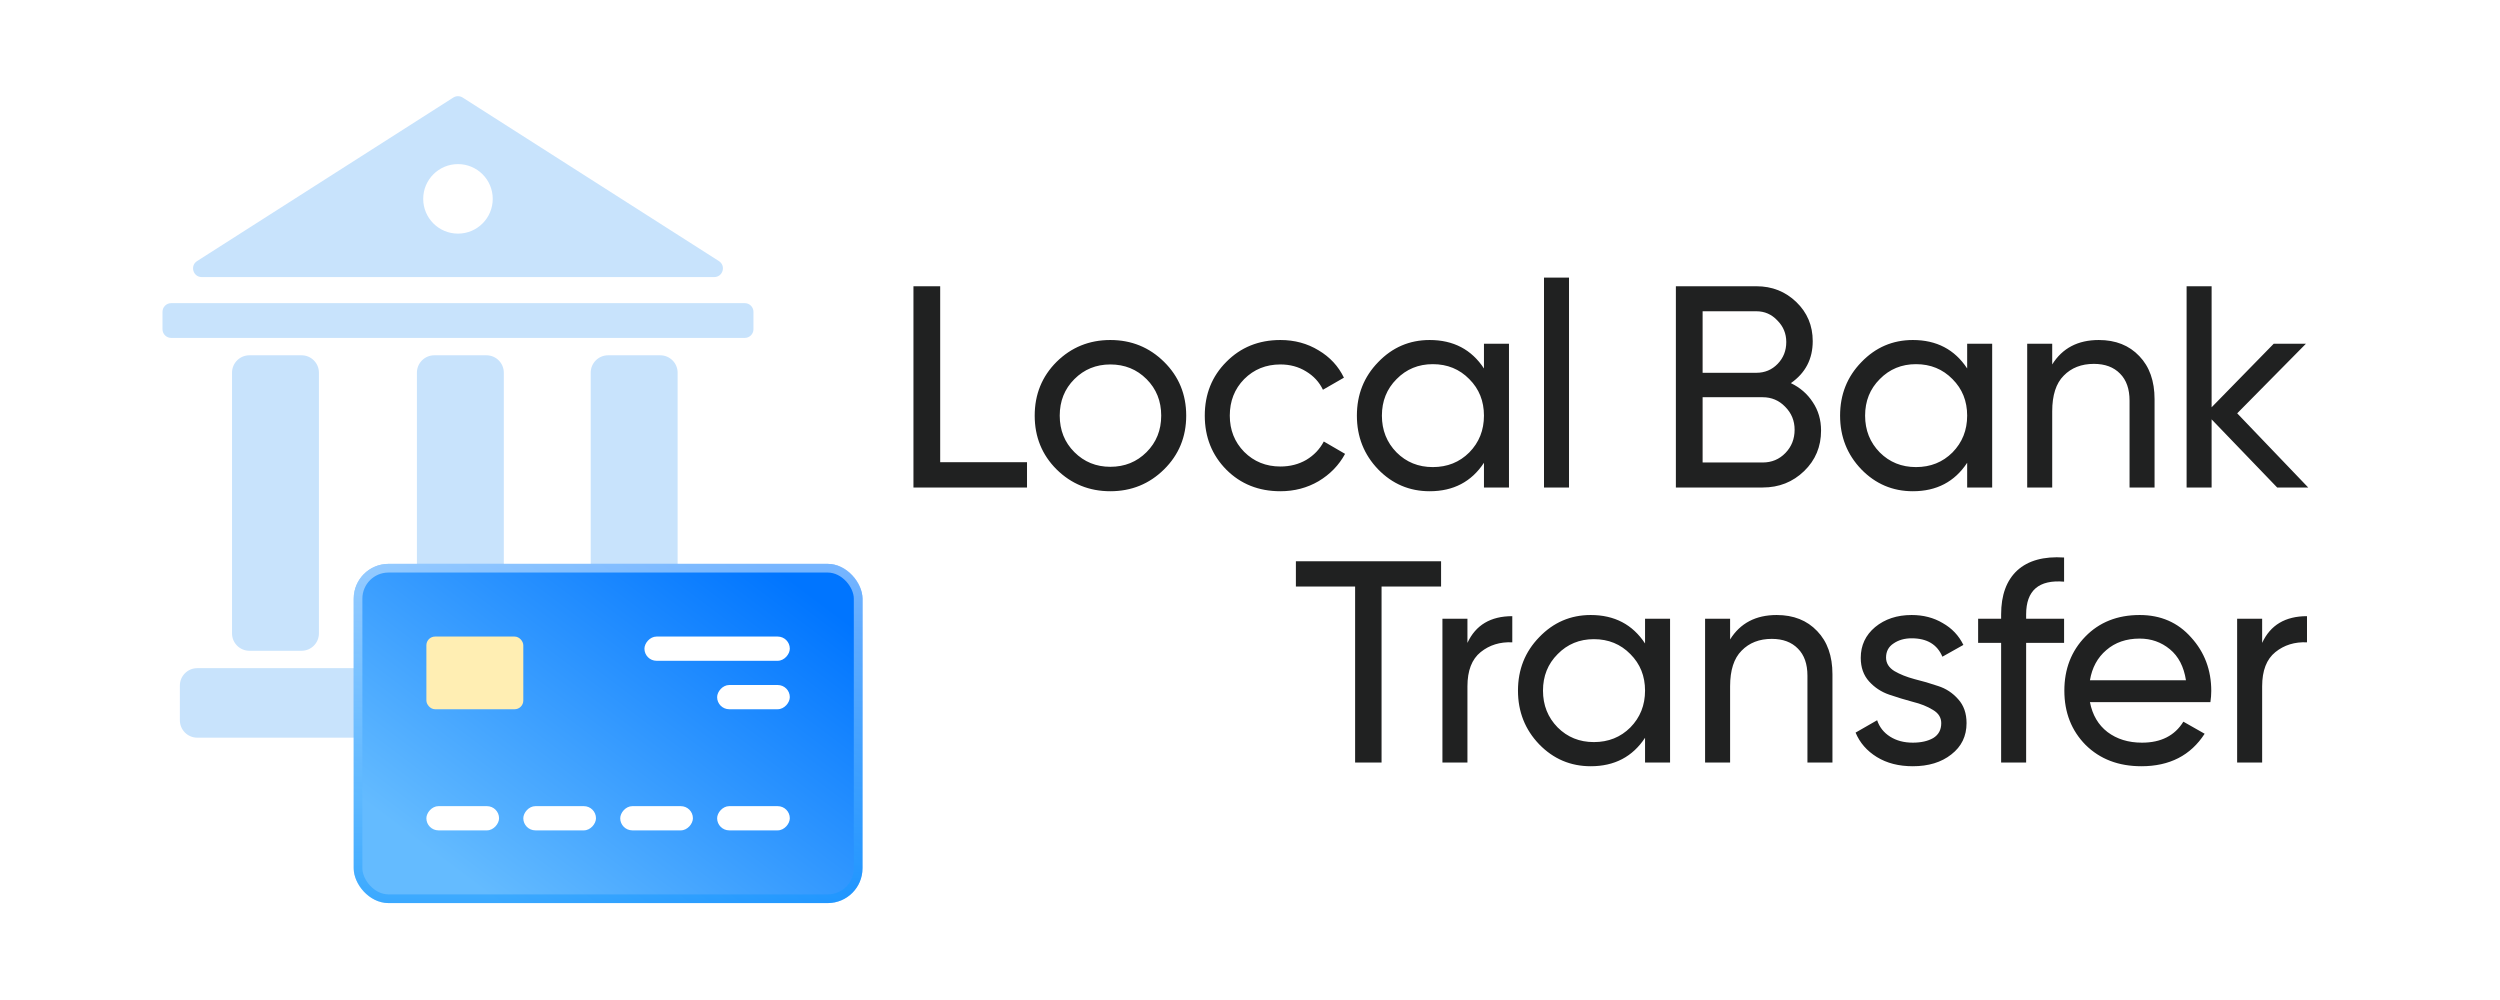 <svg width="200" height="80" viewBox="0 0 200 80" fill="none" xmlns="http://www.w3.org/2000/svg">
<path d="M75.215 36.976H82.161V39H73.076V22.9H75.215V36.976ZM93.126 37.551C91.946 38.716 90.512 39.299 88.826 39.299C87.139 39.299 85.705 38.716 84.525 37.551C83.359 36.386 82.776 34.952 82.776 33.25C82.776 31.548 83.359 30.114 84.525 28.949C85.705 27.784 87.139 27.201 88.826 27.201C90.512 27.201 91.946 27.784 93.126 28.949C94.307 30.114 94.897 31.548 94.897 33.25C94.897 34.952 94.307 36.386 93.126 37.551ZM88.826 37.344C89.975 37.344 90.942 36.953 91.724 36.171C92.505 35.389 92.897 34.415 92.897 33.25C92.897 32.085 92.505 31.111 91.724 30.329C90.942 29.547 89.975 29.156 88.826 29.156C87.691 29.156 86.733 29.547 85.951 30.329C85.168 31.111 84.778 32.085 84.778 33.25C84.778 34.415 85.168 35.389 85.951 36.171C86.733 36.953 87.691 37.344 88.826 37.344ZM102.431 39.299C100.699 39.299 99.257 38.724 98.107 37.574C96.957 36.409 96.382 34.967 96.382 33.25C96.382 31.533 96.957 30.099 98.107 28.949C99.257 27.784 100.699 27.201 102.431 27.201C103.566 27.201 104.586 27.477 105.49 28.029C106.395 28.566 107.07 29.294 107.514 30.214L105.835 31.18C105.544 30.567 105.092 30.076 104.478 29.708C103.88 29.34 103.198 29.156 102.431 29.156C101.281 29.156 100.315 29.547 99.533 30.329C98.767 31.111 98.383 32.085 98.383 33.25C98.383 34.4 98.767 35.366 99.533 36.148C100.315 36.93 101.281 37.321 102.431 37.321C103.198 37.321 103.888 37.145 104.501 36.792C105.115 36.424 105.582 35.933 105.904 35.32L107.606 36.309C107.116 37.214 106.41 37.942 105.49 38.494C104.57 39.031 103.551 39.299 102.431 39.299ZM118.717 27.5H120.718V39H118.717V37.022C117.72 38.54 116.271 39.299 114.37 39.299C112.76 39.299 111.388 38.716 110.253 37.551C109.118 36.37 108.551 34.937 108.551 33.25C108.551 31.563 109.118 30.137 110.253 28.972C111.388 27.791 112.76 27.201 114.37 27.201C116.271 27.201 117.72 27.96 118.717 29.478V27.5ZM114.623 37.367C115.788 37.367 116.762 36.976 117.544 36.194C118.326 35.397 118.717 34.415 118.717 33.25C118.717 32.085 118.326 31.111 117.544 30.329C116.762 29.532 115.788 29.133 114.623 29.133C113.473 29.133 112.507 29.532 111.725 30.329C110.943 31.111 110.552 32.085 110.552 33.25C110.552 34.415 110.943 35.397 111.725 36.194C112.507 36.976 113.473 37.367 114.623 37.367ZM123.52 39V22.21H125.521V39H123.52ZM143.27 30.651C144.006 31.004 144.589 31.51 145.018 32.169C145.463 32.828 145.685 33.587 145.685 34.446C145.685 35.734 145.233 36.815 144.328 37.689C143.424 38.563 142.32 39 141.016 39H134.07V22.9H140.51C141.768 22.9 142.833 23.322 143.707 24.165C144.581 25.008 145.018 26.051 145.018 27.293C145.018 28.719 144.436 29.838 143.27 30.651ZM140.51 24.901H136.209V29.823H140.51C141.185 29.823 141.752 29.585 142.212 29.11C142.672 28.635 142.902 28.052 142.902 27.362C142.902 26.687 142.665 26.112 142.189 25.637C141.729 25.146 141.17 24.901 140.51 24.901ZM141.016 36.999C141.737 36.999 142.343 36.746 142.833 36.24C143.324 35.734 143.569 35.113 143.569 34.377C143.569 33.656 143.316 33.043 142.81 32.537C142.32 32.031 141.722 31.778 141.016 31.778H136.209V36.999H141.016ZM157.373 27.5H159.374V39H157.373V37.022C156.376 38.54 154.927 39.299 153.026 39.299C151.416 39.299 150.044 38.716 148.909 37.551C147.774 36.37 147.207 34.937 147.207 33.25C147.207 31.563 147.774 30.137 148.909 28.972C150.044 27.791 151.416 27.201 153.026 27.201C154.927 27.201 156.376 27.96 157.373 29.478V27.5ZM153.279 37.367C154.444 37.367 155.418 36.976 156.2 36.194C156.982 35.397 157.373 34.415 157.373 33.25C157.373 32.085 156.982 31.111 156.2 30.329C155.418 29.532 154.444 29.133 153.279 29.133C152.129 29.133 151.163 29.532 150.381 30.329C149.599 31.111 149.208 32.085 149.208 33.25C149.208 34.415 149.599 35.397 150.381 36.194C151.163 36.976 152.129 37.367 153.279 37.367ZM167.903 27.201C169.252 27.201 170.333 27.63 171.146 28.489C171.958 29.332 172.365 30.482 172.365 31.939V39H170.364V32.054C170.364 31.119 170.111 30.398 169.605 29.892C169.099 29.371 168.401 29.11 167.512 29.11C166.515 29.11 165.71 29.424 165.097 30.053C164.483 30.666 164.177 31.617 164.177 32.905V39H162.176V27.5H164.177V29.156C164.989 27.853 166.231 27.201 167.903 27.201ZM184.657 39H182.173L176.929 33.549V39H174.928V22.9H176.929V32.583L181.897 27.5H184.473L178.976 33.066L184.657 39ZM115.286 44.9V46.924H110.525V61H108.409V46.924H103.671V44.9H115.286ZM117.395 51.432C118.054 50.006 119.25 49.293 120.983 49.293V51.386C120.002 51.34 119.158 51.601 118.453 52.168C117.748 52.735 117.395 53.648 117.395 54.905V61H115.394V49.5H117.395V51.432ZM131.604 49.5H133.605V61H131.604V59.022C130.607 60.54 129.158 61.299 127.257 61.299C125.647 61.299 124.275 60.716 123.14 59.551C122.005 58.37 121.438 56.937 121.438 55.25C121.438 53.563 122.005 52.137 123.14 50.972C124.275 49.791 125.647 49.201 127.257 49.201C129.158 49.201 130.607 49.96 131.604 51.478V49.5ZM127.51 59.367C128.675 59.367 129.649 58.976 130.431 58.194C131.213 57.397 131.604 56.415 131.604 55.25C131.604 54.085 131.213 53.111 130.431 52.329C129.649 51.532 128.675 51.133 127.51 51.133C126.36 51.133 125.394 51.532 124.612 52.329C123.83 53.111 123.439 54.085 123.439 55.25C123.439 56.415 123.83 57.397 124.612 58.194C125.394 58.976 126.36 59.367 127.51 59.367ZM142.134 49.201C143.483 49.201 144.564 49.63 145.377 50.489C146.189 51.332 146.596 52.482 146.596 53.939V61H144.595V54.054C144.595 53.119 144.342 52.398 143.836 51.892C143.33 51.371 142.632 51.11 141.743 51.11C140.746 51.11 139.941 51.424 139.328 52.053C138.714 52.666 138.408 53.617 138.408 54.905V61H136.407V49.5H138.408V51.156C139.22 49.853 140.462 49.201 142.134 49.201ZM150.884 52.605C150.884 53.05 151.107 53.41 151.551 53.686C151.996 53.947 152.533 54.161 153.161 54.33C153.79 54.483 154.419 54.667 155.047 54.882C155.676 55.081 156.213 55.434 156.657 55.94C157.102 56.431 157.324 57.067 157.324 57.849C157.324 58.892 156.918 59.727 156.105 60.356C155.308 60.985 154.281 61.299 153.023 61.299C151.904 61.299 150.946 61.054 150.148 60.563C149.351 60.072 148.784 59.421 148.446 58.608L150.171 57.619C150.355 58.171 150.7 58.608 151.206 58.93C151.712 59.252 152.318 59.413 153.023 59.413C153.683 59.413 154.227 59.29 154.656 59.045C155.086 58.784 155.3 58.386 155.3 57.849C155.3 57.404 155.078 57.052 154.633 56.791C154.189 56.515 153.652 56.3 153.023 56.147C152.395 55.978 151.766 55.787 151.137 55.572C150.509 55.357 149.972 55.005 149.527 54.514C149.083 54.023 148.86 53.395 148.86 52.628C148.86 51.631 149.244 50.811 150.01 50.167C150.792 49.523 151.766 49.201 152.931 49.201C153.867 49.201 154.695 49.416 155.415 49.845C156.151 50.259 156.703 50.842 157.071 51.593L155.392 52.536C154.978 51.555 154.158 51.064 152.931 51.064C152.364 51.064 151.881 51.202 151.482 51.478C151.084 51.739 150.884 52.114 150.884 52.605ZM165.127 46.533C163.103 46.364 162.091 47.238 162.091 49.155V49.5H165.127V51.432H162.091V61H160.09V51.432H158.25V49.5H160.09V49.155C160.09 47.606 160.52 46.433 161.378 45.636C162.252 44.839 163.502 44.494 165.127 44.601V46.533ZM167.195 56.17C167.394 57.197 167.862 57.995 168.598 58.562C169.349 59.129 170.269 59.413 171.358 59.413C172.876 59.413 173.98 58.853 174.67 57.734L176.372 58.7C175.253 60.433 173.566 61.299 171.312 61.299C169.487 61.299 168 60.732 166.85 59.597C165.715 58.447 165.148 56.998 165.148 55.25C165.148 53.517 165.708 52.076 166.827 50.926C167.946 49.776 169.395 49.201 171.174 49.201C172.861 49.201 174.233 49.799 175.291 50.995C176.364 52.176 176.901 53.602 176.901 55.273C176.901 55.564 176.878 55.863 176.832 56.17H167.195ZM171.174 51.087C170.101 51.087 169.211 51.394 168.506 52.007C167.801 52.605 167.364 53.41 167.195 54.422H174.877C174.708 53.333 174.279 52.505 173.589 51.938C172.899 51.371 172.094 51.087 171.174 51.087ZM180.972 51.432C181.631 50.006 182.827 49.293 184.56 49.293V51.386C183.579 51.34 182.735 51.601 182.03 52.168C181.325 52.735 180.972 53.648 180.972 54.905V61H178.971V49.5H180.972V51.432Z" fill="#202121"/>
<path fill-rule="evenodd" clip-rule="evenodd" d="M36.265 7.804C36.493 7.659 36.785 7.659 37.013 7.804L57.511 20.885C58.097 21.259 57.832 22.166 57.137 22.166H16.141C15.446 22.166 15.181 21.259 15.767 20.885L36.265 7.804ZM39.419 15.909C39.419 17.445 38.174 18.69 36.638 18.69C35.102 18.69 33.857 17.445 33.857 15.909C33.857 14.373 35.102 13.128 36.638 13.128C38.174 13.128 39.419 14.373 39.419 15.909ZM13 24.947C13 24.563 13.311 24.252 13.695 24.252H59.582C59.966 24.252 60.277 24.563 60.277 24.947V26.338C60.277 26.722 59.966 27.033 59.582 27.033H13.695C13.311 27.033 13 26.722 13 26.338V24.947ZM19.952 28.423C19.184 28.423 18.562 29.046 18.562 29.814V50.671C18.562 51.439 19.184 52.062 19.952 52.062H24.124C24.892 52.062 25.514 51.439 25.514 50.671V29.814C25.514 29.046 24.892 28.423 24.124 28.423H19.952ZM34.743 28.423C33.975 28.423 33.353 29.046 33.353 29.814V50.671C33.353 51.439 33.975 52.062 34.743 52.062H38.915C39.683 52.062 40.305 51.439 40.305 50.671V29.814C40.305 29.046 39.683 28.423 38.915 28.423H34.743ZM47.257 29.814C47.257 29.046 47.88 28.423 48.648 28.423H52.819C53.587 28.423 54.21 29.046 54.21 29.814V50.671C54.21 51.439 53.587 52.062 52.819 52.062H48.648C47.88 52.062 47.257 51.439 47.257 50.671V29.814ZM15.781 53.453C15.013 53.453 14.39 54.075 14.39 54.843V57.624C14.39 58.392 15.013 59.014 15.781 59.014H57.496C58.264 59.014 58.887 58.392 58.887 57.624V54.843C58.887 54.075 58.264 53.453 57.496 53.453H15.781Z" fill="#C8E3FC"/>
<g filter="url(#filter0_b_5935_9)">
<rect x="28.296" y="45.11" width="40.704" height="27.136" rx="2.781" fill="url(#paint0_linear_5935_9)"/>
<rect x="28.643" y="45.457" width="40.009" height="26.441" rx="2.433" stroke="url(#paint1_linear_5935_9)" stroke-width="0.695"/>
</g>
<rect width="11.63" height="1.938" rx="0.969" transform="matrix(-1 0 0 1 63.185 50.925)" fill="white"/>
<rect width="5.815" height="1.938" rx="0.969" transform="matrix(-1 0 0 1 63.185 54.801)" fill="white"/>
<rect width="5.815" height="1.938" rx="0.969" transform="matrix(-1 0 0 1 39.925 64.492)" fill="white"/>
<rect width="5.815" height="1.938" rx="0.969" transform="matrix(-1 0 0 1 47.679 64.492)" fill="white"/>
<rect width="5.815" height="1.938" rx="0.969" transform="matrix(-1 0 0 1 55.433 64.492)" fill="white"/>
<rect width="5.815" height="1.938" rx="0.969" transform="matrix(-1 0 0 1 63.185 64.492)" fill="white"/>
<rect x="34.111" y="50.925" width="7.753" height="5.815" rx="0.695" fill="#FFEEB3"/>
<defs>
<filter id="filter0_b_5935_9" x="21.343" y="38.157" width="54.609" height="41.041" filterUnits="userSpaceOnUse" color-interpolation-filters="sRGB">
<feFlood flood-opacity="0" result="BackgroundImageFix"/>
<feGaussianBlur in="BackgroundImageFix" stdDeviation="3.476"/>
<feComposite in2="SourceAlpha" operator="in" result="effect1_backgroundBlur_5935_9"/>
<feBlend mode="normal" in="SourceGraphic" in2="effect1_backgroundBlur_5935_9" result="shape"/>
</filter>
<linearGradient id="paint0_linear_5935_9" x1="61.668" y1="45.11" x2="40.81" y2="72.92" gradientUnits="userSpaceOnUse">
<stop stop-color="#0075FF"/>
<stop offset="1" stop-color="#64BBFF"/>
</linearGradient>
<linearGradient id="paint1_linear_5935_9" x1="48.648" y1="45.11" x2="48.648" y2="72.246" gradientUnits="userSpaceOnUse">
<stop stop-color="white" stop-opacity="0.47"/>
<stop offset="1" stop-color="#0792FF" stop-opacity="0.45"/>
</linearGradient>
</defs>
</svg>
